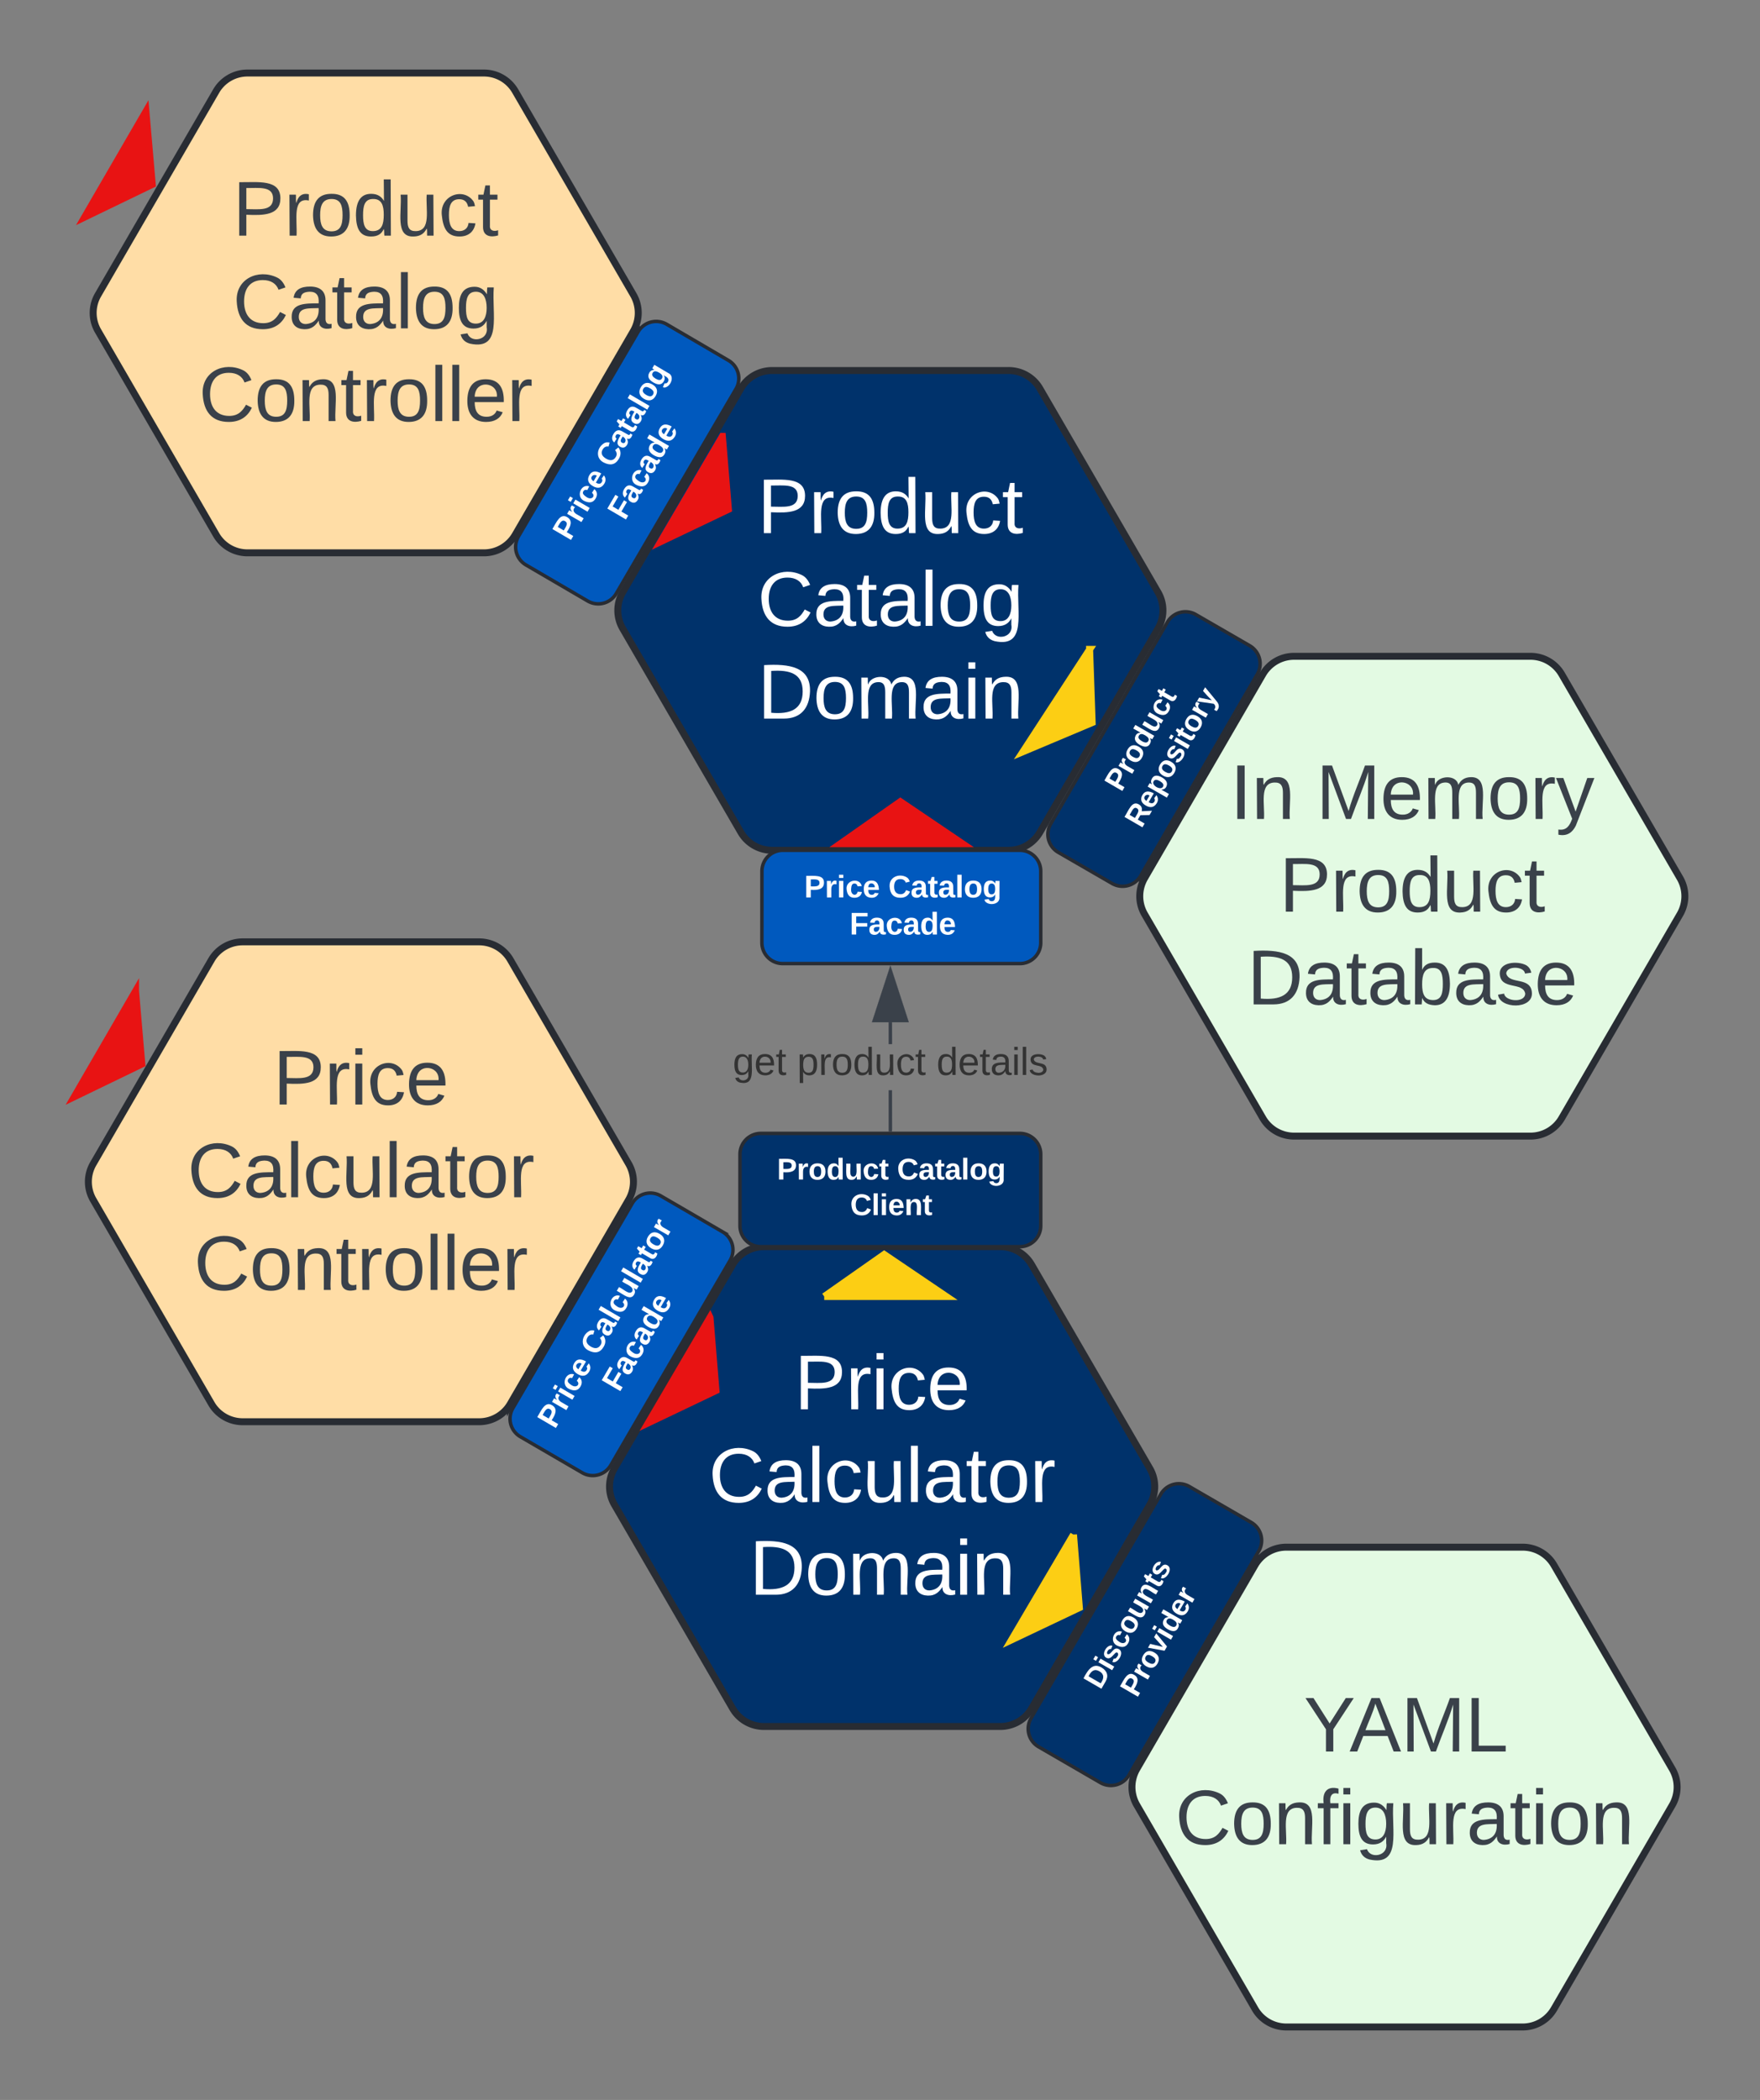 <svg xmlns="http://www.w3.org/2000/svg" xmlns:xlink="http://www.w3.org/1999/xlink" xmlns:lucid="lucid" width="506.2" height="603.99"><rect width="100%" height="100%" fill="#808080" stroke="none"/><g transform="translate(-46.289 178.566)" lucid:page-tab-id="0_0"><path d="M73.1 166.53a10.35 10.35 0 0 1 0-10.38l33.98-58.62a10.4 10.4 0 0 1 9-5.2h68a10.4 10.4 0 0 1 9.02 5.2l33.98 58.62a10.35 10.35 0 0 1 0 10.38l-33.98 58.62a10.4 10.4 0 0 1-9 5.2h-68a10.4 10.4 0 0 1-9.02-5.2z" stroke="#282c33" stroke-width="2" fill="#ffdda6"/><use xlink:href="#a" transform="matrix(1,0,0,1,75.091,97.337) translate(49.758 41.778)"/><use xlink:href="#b" transform="matrix(1,0,0,1,75.091,97.337) translate(25.128 68.444)"/><use xlink:href="#c" transform="matrix(1,0,0,1,75.091,97.337) translate(27.011 95.111)"/><path d="M223 254.2a10.35 10.35 0 0 1 0-10.4l34-58.6a10.4 10.4 0 0 1 9-5.2h68a10.4 10.4 0 0 1 9 5.2l34 58.6a10.35 10.35 0 0 1 0 10.4l-34 58.6a10.4 10.4 0 0 1-9 5.2h-68a10.4 10.4 0 0 1-9-5.2z" stroke="#282c33" stroke-width="2" fill="#00326b"/><use xlink:href="#d" transform="matrix(1,0,0,1,225,185) translate(49.758 41.778)"/><use xlink:href="#e" transform="matrix(1,0,0,1,225,185) translate(25.128 68.444)"/><use xlink:href="#f" transform="matrix(1,0,0,1,225,185) translate(36.826 95.111)"/><path d="M225.38 2.2a10.35 10.35 0 0 1 0-10.4l33.98-58.6a10.4 10.4 0 0 1 9-5.2h68a10.4 10.4 0 0 1 9.02 5.2l33.98 58.6a10.35 10.35 0 0 1 0 10.4l-33.98 58.6a10.4 10.4 0 0 1-9 5.2h-68a10.4 10.4 0 0 1-9.02-5.2z" stroke="#282c33" stroke-width="2" fill="#00326b"/><use xlink:href="#g" transform="matrix(1,0,0,1,227.367,-67) translate(36.764 41.778)"/><use xlink:href="#h" transform="matrix(1,0,0,1,227.367,-67) translate(36.795 68.444)"/><use xlink:href="#i" transform="matrix(1,0,0,1,227.367,-67) translate(36.826 95.111)"/><path d="M250.5 200.4l1.72 20.98-19.48 9.3 17.75-30.3z" stroke="#e81313" stroke-width="2" fill="#e81313"/><path d="M195.96 234.67a6 6 0 0 1-2.16-8.2l34.34-58.92a6 6 0 0 1 8.2-2.16l17.78 10.35a6 6 0 0 1 2.16 8.2l-34.33 58.92a6 6 0 0 1-8.2 2.16z" stroke="#282c33" fill="#0059be"/><use xlink:href="#j" transform="matrix(0.504,-0.864,0.864,0.504,197.617,229.845) translate(1.722 8.549)"/><use xlink:href="#k" transform="matrix(0.504,-0.864,0.864,0.504,197.617,229.845) translate(25.92 8.549)"/><use xlink:href="#l" transform="matrix(0.504,-0.864,0.864,0.504,197.617,229.845) translate(20.216 19.215)"/><path d="M259.12 153.42a6 6 0 0 1 6-6h74.5a6 6 0 0 1 6 6V174a6 6 0 0 1-6 6h-74.5a6 6 0 0 1-6-6z" stroke="#282c33" fill="#00326b"/><use xlink:href="#m" transform="matrix(1,0,0,1,264.118,152.42) translate(5.646 8.264)"/><use xlink:href="#n" transform="matrix(1,0,0,1,264.118,152.42) translate(40.159 8.264)"/><use xlink:href="#o" transform="matrix(1,0,0,1,264.118,152.42) translate(26.684 18.504)"/><path d="M85.28 106.5l1.8 20.98-19.42 9.4 17.62-30.4z" stroke="#e81313" stroke-width="2" fill="#e81313"/><path d="M283.35 194.34l17.24-12.1 17.87 12.1h-35.12z" stroke="#fcce14" stroke-width="2" fill="#fcce14"/><path d="M345 323.85a6 6 0 0 1-2.18-8.2l37.33-64.47a6 6 0 0 1 8.2-2.2l17.8 10.32a6 6 0 0 1 2.2 8.2L371 331.97a6 6 0 0 1-8.2 2.2z" stroke="#282c33" fill="#00326b"/><use xlink:href="#p" transform="matrix(0.501,-0.865,0.865,0.501,346.645,319.018) translate(17.937 8.264)"/><use xlink:href="#q" transform="matrix(0.501,-0.865,0.865,0.501,346.645,319.018) translate(21.22 18.504)"/><path d="M373.25 340.6a10.35 10.35 0 0 1 0-10.37l34-58.62a10.4 10.4 0 0 1 9-5.18h68a10.4 10.4 0 0 1 9 5.2l34 58.6a10.35 10.35 0 0 1 0 10.4l-34 58.6a10.4 10.4 0 0 1-9 5.2h-68a10.4 10.4 0 0 1-9-5.2z" stroke="#282c33" stroke-width="2" fill="#e3fae3"/><use xlink:href="#r" transform="matrix(1,0,0,1,375.244,271.421) translate(46.024 53.778)"/><use xlink:href="#s" transform="matrix(1,0,0,1,375.244,271.421) translate(9.079 80.444)"/><path d="M288 64.1L305.24 52l17.88 12.1H288z" stroke="#e81313" stroke-width="2" fill="#e81313"/><path d="M265.43 72a6 6 0 0 1 6-6h68.19a6 6 0 0 1 6 6v20.58a6 6 0 0 1-6 6h-68.2a6 6 0 0 1-6-6z" stroke="#282c33" fill="#0059be"/><use xlink:href="#j" transform="matrix(1,0,0,1,270.427,71) translate(7.154 8.549)"/><use xlink:href="#t" transform="matrix(1,0,0,1,270.427,71) translate(31.352 8.549)"/><use xlink:href="#l" transform="matrix(1,0,0,1,270.427,71) translate(20.216 19.215)"/><path d="M302.84 146.42h-.95v-11.37h.94zm0-24.7h-.95v-6.26h.94z" stroke="#3a414a" stroke-width=".05" fill="#3a414a"/><path d="M302.84 146.92h-.95v-.5h.94z" fill="#3a414a"/><path stroke="#3a414a" stroke-width=".05" fill="#3a414a"/><path d="M307 114.96h-9.27l4.64-14.26z" fill="#3a414a"/><path d="M307.66 115.44h-10.58l5.3-16.28zm-9.28-.95h7.97l-3.98-12.26z" stroke="#3a414a" stroke-width=".05" fill="#3a414a"/><g><use xlink:href="#u" transform="matrix(1,0,0,1,257.042,121.716) translate(0 8.889)"/><use xlink:href="#v" transform="matrix(1,0,0,1,257.042,121.716) translate(18.519 8.889)"/><use xlink:href="#w" transform="matrix(1,0,0,1,257.042,121.716) translate(58.611 8.889)"/></g><path d="M375.5 84.4a10.35 10.35 0 0 1 0-10.4l33.98-58.6a10.4 10.4 0 0 1 9-5.2h68a10.4 10.4 0 0 1 9 5.2l34 58.6a10.35 10.35 0 0 1 0 10.4l-34 58.6a10.4 10.4 0 0 1-9 5.2h-68a10.4 10.4 0 0 1-9-5.2z" stroke="#282c33" stroke-width="2" fill="#e3fae3"/><g><use xlink:href="#x" transform="matrix(1,0,0,1,377.486,15.204) translate(22.628 41.778)"/><use xlink:href="#y" transform="matrix(1,0,0,1,377.486,15.204) translate(47.32 41.778)"/><use xlink:href="#z" transform="matrix(1,0,0,1,377.486,15.204) translate(36.764 68.444)"/><use xlink:href="#A" transform="matrix(1,0,0,1,377.486,15.204) translate(27.505 95.111)"/></g><g><path d="M350.68 66.6a6 6 0 0 1-2.2-8.2L382.05.38a6 6 0 0 1 8.2-2.18l15.46 8.94a6 6 0 0 1 2.2 8.2l-33.56 58a6 6 0 0 1-8.2 2.2z" stroke="#282c33" fill="#00326b"/></g><g><use xlink:href="#B" transform="matrix(0.501,-0.866,0.866,0.501,352.316,61.77) translate(18.929 8.077)"/><use xlink:href="#C" transform="matrix(0.501,-0.866,0.866,0.501,352.316,61.77) translate(12.778 18.317)"/></g><g><path d="M359.68 8.2l.73 21.06-19.9 8.38L359.7 8.2z" stroke="#fcce14" stroke-width="2" fill="#fcce14"/></g><g><path d="M355.05 262.82l1.68 21-19.5 9.26 17.82-30.26z" stroke="#fcce14" stroke-width="2" fill="#fcce14"/></g><path d="M74.48-83.38a10.35 10.35 0 0 1 0-10.38l33.98-58.6a10.4 10.4 0 0 1 9-5.2h68a10.4 10.4 0 0 1 9.02 5.2l33.98 58.6a10.35 10.35 0 0 1 0 10.4l-33.98 58.6a10.4 10.4 0 0 1-9 5.2h-68a10.4 10.4 0 0 1-9.02-5.2z" stroke="#282c33" stroke-width="2" fill="#ffdda6"/><g><use xlink:href="#D" transform="matrix(1,0,0,1,76.467,-152.566) translate(36.764 41.778)"/><use xlink:href="#E" transform="matrix(1,0,0,1,76.467,-152.566) translate(36.795 68.444)"/><use xlink:href="#c" transform="matrix(1,0,0,1,76.467,-152.566) translate(27.011 95.111)"/></g><g><path d="M197.56-16.08a6 6 0 0 1-2.15-8.2l34.43-58.87a6 6 0 0 1 8.2-2.15l17.77 10.4a6 6 0 0 1 2.15 8.2L223.53-7.85a6 6 0 0 1-8.2 2.15z" stroke="#282c33" fill="#0059be"/></g><g><use xlink:href="#j" transform="matrix(0.505,-0.863,0.863,0.505,199.221,-20.9) translate(7.154 8.549)"/><use xlink:href="#t" transform="matrix(0.505,-0.863,0.863,0.505,199.221,-20.9) translate(31.352 8.549)"/><use xlink:href="#l" transform="matrix(0.505,-0.863,0.863,0.505,199.221,-20.9) translate(20.216 19.215)"/></g><g><path d="M254.06-53.07l1.73 21-19.48 9.3 17.74-30.3z" stroke="#e81313" stroke-width="2" fill="#e81313"/></g><g><path d="M88.26-146.5l1.82 20.98-19.44 9.4 17.62-30.38z" stroke="#e81313" stroke-width="2" fill="#e81313"/></g><defs><path fill="#3a414a" d="M30-248c87 1 191-15 191 75 0 78-77 80-158 76V0H30v-248zm33 125c57 0 124 11 124-50 0-59-68-47-124-48v98" id="F"/><path fill="#3a414a" d="M114-163C36-179 61-72 57 0H25l-1-190h30c1 12-1 29 2 39 6-27 23-49 58-41v29" id="G"/><path fill="#3a414a" d="M24-231v-30h32v30H24zM24 0v-190h32V0H24" id="H"/><path fill="#3a414a" d="M96-169c-40 0-48 33-48 73s9 75 48 75c24 0 41-14 43-38l32 2c-6 37-31 61-74 61-59 0-76-41-82-99-10-93 101-131 147-64 4 7 5 14 7 22l-32 3c-4-21-16-35-41-35" id="I"/><path fill="#3a414a" d="M100-194c63 0 86 42 84 106H49c0 40 14 67 53 68 26 1 43-12 49-29l28 8c-11 28-37 45-77 45C44 4 14-33 15-96c1-61 26-98 85-98zm52 81c6-60-76-77-97-28-3 7-6 17-6 28h103" id="J"/><g id="a"><use transform="matrix(0.062,0,0,0.062,0,0)" xlink:href="#F"/><use transform="matrix(0.062,0,0,0.062,14.815,0)" xlink:href="#G"/><use transform="matrix(0.062,0,0,0.062,22.16,0)" xlink:href="#H"/><use transform="matrix(0.062,0,0,0.062,27.037,0)" xlink:href="#I"/><use transform="matrix(0.062,0,0,0.062,38.148,0)" xlink:href="#J"/></g><path fill="#3a414a" d="M212-179c-10-28-35-45-73-45-59 0-87 40-87 99 0 60 29 101 89 101 43 0 62-24 78-52l27 14C228-24 195 4 139 4 59 4 22-46 18-125c-6-104 99-153 187-111 19 9 31 26 39 46" id="K"/><path fill="#3a414a" d="M141-36C126-15 110 5 73 4 37 3 15-17 15-53c-1-64 63-63 125-63 3-35-9-54-41-54-24 1-41 7-42 31l-33-3c5-37 33-52 76-52 45 0 72 20 72 64v82c-1 20 7 32 28 27v20c-31 9-61-2-59-35zM48-53c0 20 12 33 32 33 41-3 63-29 60-74-43 2-92-5-92 41" id="L"/><path fill="#3a414a" d="M24 0v-261h32V0H24" id="M"/><path fill="#3a414a" d="M84 4C-5 8 30-112 23-190h32v120c0 31 7 50 39 49 72-2 45-101 50-169h31l1 190h-30c-1-10 1-25-2-33-11 22-28 36-60 37" id="N"/><path fill="#3a414a" d="M59-47c-2 24 18 29 38 22v24C64 9 27 4 27-40v-127H5v-23h24l9-43h21v43h35v23H59v120" id="O"/><path fill="#3a414a" d="M100-194c62-1 85 37 85 99 1 63-27 99-86 99S16-35 15-95c0-66 28-99 85-99zM99-20c44 1 53-31 53-75 0-43-8-75-51-75s-53 32-53 75 10 74 51 75" id="P"/><g id="b"><use transform="matrix(0.062,0,0,0.062,0,0)" xlink:href="#K"/><use transform="matrix(0.062,0,0,0.062,15.988,0)" xlink:href="#L"/><use transform="matrix(0.062,0,0,0.062,28.333,0)" xlink:href="#M"/><use transform="matrix(0.062,0,0,0.062,33.21,0)" xlink:href="#I"/><use transform="matrix(0.062,0,0,0.062,44.321,0)" xlink:href="#N"/><use transform="matrix(0.062,0,0,0.062,56.667,0)" xlink:href="#M"/><use transform="matrix(0.062,0,0,0.062,61.543,0)" xlink:href="#L"/><use transform="matrix(0.062,0,0,0.062,73.889,0)" xlink:href="#O"/><use transform="matrix(0.062,0,0,0.062,80.062,0)" xlink:href="#P"/><use transform="matrix(0.062,0,0,0.062,92.407,0)" xlink:href="#G"/></g><path fill="#3a414a" d="M117-194c89-4 53 116 60 194h-32v-121c0-31-8-49-39-48C34-167 62-67 57 0H25l-1-190h30c1 10-1 24 2 32 11-22 29-35 61-36" id="Q"/><g id="c"><use transform="matrix(0.062,0,0,0.062,0,0)" xlink:href="#K"/><use transform="matrix(0.062,0,0,0.062,15.988,0)" xlink:href="#P"/><use transform="matrix(0.062,0,0,0.062,28.333,0)" xlink:href="#Q"/><use transform="matrix(0.062,0,0,0.062,40.679,0)" xlink:href="#O"/><use transform="matrix(0.062,0,0,0.062,46.852,0)" xlink:href="#G"/><use transform="matrix(0.062,0,0,0.062,54.198,0)" xlink:href="#P"/><use transform="matrix(0.062,0,0,0.062,66.543,0)" xlink:href="#M"/><use transform="matrix(0.062,0,0,0.062,71.42,0)" xlink:href="#M"/><use transform="matrix(0.062,0,0,0.062,76.296,0)" xlink:href="#J"/><use transform="matrix(0.062,0,0,0.062,88.642,0)" xlink:href="#G"/></g><path fill="#fff" d="M30-248c87 1 191-15 191 75 0 78-77 80-158 76V0H30v-248zm33 125c57 0 124 11 124-50 0-59-68-47-124-48v98" id="R"/><path fill="#fff" d="M114-163C36-179 61-72 57 0H25l-1-190h30c1 12-1 29 2 39 6-27 23-49 58-41v29" id="S"/><path fill="#fff" d="M24-231v-30h32v30H24zM24 0v-190h32V0H24" id="T"/><path fill="#fff" d="M96-169c-40 0-48 33-48 73s9 75 48 75c24 0 41-14 43-38l32 2c-6 37-31 61-74 61-59 0-76-41-82-99-10-93 101-131 147-64 4 7 5 14 7 22l-32 3c-4-21-16-35-41-35" id="U"/><path fill="#fff" d="M100-194c63 0 86 42 84 106H49c0 40 14 67 53 68 26 1 43-12 49-29l28 8c-11 28-37 45-77 45C44 4 14-33 15-96c1-61 26-98 85-98zm52 81c6-60-76-77-97-28-3 7-6 17-6 28h103" id="V"/><g id="d"><use transform="matrix(0.062,0,0,0.062,0,0)" xlink:href="#R"/><use transform="matrix(0.062,0,0,0.062,14.815,0)" xlink:href="#S"/><use transform="matrix(0.062,0,0,0.062,22.16,0)" xlink:href="#T"/><use transform="matrix(0.062,0,0,0.062,27.037,0)" xlink:href="#U"/><use transform="matrix(0.062,0,0,0.062,38.148,0)" xlink:href="#V"/></g><path fill="#fff" d="M212-179c-10-28-35-45-73-45-59 0-87 40-87 99 0 60 29 101 89 101 43 0 62-24 78-52l27 14C228-24 195 4 139 4 59 4 22-46 18-125c-6-104 99-153 187-111 19 9 31 26 39 46" id="W"/><path fill="#fff" d="M141-36C126-15 110 5 73 4 37 3 15-17 15-53c-1-64 63-63 125-63 3-35-9-54-41-54-24 1-41 7-42 31l-33-3c5-37 33-52 76-52 45 0 72 20 72 64v82c-1 20 7 32 28 27v20c-31 9-61-2-59-35zM48-53c0 20 12 33 32 33 41-3 63-29 60-74-43 2-92-5-92 41" id="X"/><path fill="#fff" d="M24 0v-261h32V0H24" id="Y"/><path fill="#fff" d="M84 4C-5 8 30-112 23-190h32v120c0 31 7 50 39 49 72-2 45-101 50-169h31l1 190h-30c-1-10 1-25-2-33-11 22-28 36-60 37" id="Z"/><path fill="#fff" d="M59-47c-2 24 18 29 38 22v24C64 9 27 4 27-40v-127H5v-23h24l9-43h21v43h35v23H59v120" id="aa"/><path fill="#fff" d="M100-194c62-1 85 37 85 99 1 63-27 99-86 99S16-35 15-95c0-66 28-99 85-99zM99-20c44 1 53-31 53-75 0-43-8-75-51-75s-53 32-53 75 10 74 51 75" id="ab"/><g id="e"><use transform="matrix(0.062,0,0,0.062,0,0)" xlink:href="#W"/><use transform="matrix(0.062,0,0,0.062,15.988,0)" xlink:href="#X"/><use transform="matrix(0.062,0,0,0.062,28.333,0)" xlink:href="#Y"/><use transform="matrix(0.062,0,0,0.062,33.21,0)" xlink:href="#U"/><use transform="matrix(0.062,0,0,0.062,44.321,0)" xlink:href="#Z"/><use transform="matrix(0.062,0,0,0.062,56.667,0)" xlink:href="#Y"/><use transform="matrix(0.062,0,0,0.062,61.543,0)" xlink:href="#X"/><use transform="matrix(0.062,0,0,0.062,73.889,0)" xlink:href="#aa"/><use transform="matrix(0.062,0,0,0.062,80.062,0)" xlink:href="#ab"/><use transform="matrix(0.062,0,0,0.062,92.407,0)" xlink:href="#S"/></g><path fill="#fff" d="M30-248c118-7 216 8 213 122C240-48 200 0 122 0H30v-248zM63-27c89 8 146-16 146-99s-60-101-146-95v194" id="ac"/><path fill="#fff" d="M210-169c-67 3-38 105-44 169h-31v-121c0-29-5-50-35-48C34-165 62-65 56 0H25l-1-190h30c1 10-1 24 2 32 10-44 99-50 107 0 11-21 27-35 58-36 85-2 47 119 55 194h-31v-121c0-29-5-49-35-48" id="ad"/><path fill="#fff" d="M117-194c89-4 53 116 60 194h-32v-121c0-31-8-49-39-48C34-167 62-67 57 0H25l-1-190h30c1 10-1 24 2 32 11-22 29-35 61-36" id="ae"/><g id="f"><use transform="matrix(0.062,0,0,0.062,0,0)" xlink:href="#ac"/><use transform="matrix(0.062,0,0,0.062,15.988,0)" xlink:href="#ab"/><use transform="matrix(0.062,0,0,0.062,28.333,0)" xlink:href="#ad"/><use transform="matrix(0.062,0,0,0.062,46.79,0)" xlink:href="#X"/><use transform="matrix(0.062,0,0,0.062,59.136,0)" xlink:href="#T"/><use transform="matrix(0.062,0,0,0.062,64.012,0)" xlink:href="#ae"/></g><path fill="#fff" d="M85-194c31 0 48 13 60 33l-1-100h32l1 261h-30c-2-10 0-23-3-31C134-8 116 4 85 4 32 4 16-35 15-94c0-66 23-100 70-100zm9 24c-40 0-46 34-46 75 0 40 6 74 45 74 42 0 51-32 51-76 0-42-9-74-50-73" id="af"/><g id="g"><use transform="matrix(0.062,0,0,0.062,0,0)" xlink:href="#R"/><use transform="matrix(0.062,0,0,0.062,14.815,0)" xlink:href="#S"/><use transform="matrix(0.062,0,0,0.062,22.16,0)" xlink:href="#ab"/><use transform="matrix(0.062,0,0,0.062,34.506,0)" xlink:href="#af"/><use transform="matrix(0.062,0,0,0.062,46.852,0)" xlink:href="#Z"/><use transform="matrix(0.062,0,0,0.062,59.198,0)" xlink:href="#U"/><use transform="matrix(0.062,0,0,0.062,70.309,0)" xlink:href="#aa"/></g><path fill="#fff" d="M177-190C167-65 218 103 67 71c-23-6-38-20-44-43l32-5c15 47 100 32 89-28v-30C133-14 115 1 83 1 29 1 15-40 15-95c0-56 16-97 71-98 29-1 48 16 59 35 1-10 0-23 2-32h30zM94-22c36 0 50-32 50-73 0-42-14-75-50-75-39 0-46 34-46 75s6 73 46 73" id="ag"/><g id="h"><use transform="matrix(0.062,0,0,0.062,0,0)" xlink:href="#W"/><use transform="matrix(0.062,0,0,0.062,15.988,0)" xlink:href="#X"/><use transform="matrix(0.062,0,0,0.062,28.333,0)" xlink:href="#aa"/><use transform="matrix(0.062,0,0,0.062,34.506,0)" xlink:href="#X"/><use transform="matrix(0.062,0,0,0.062,46.852,0)" xlink:href="#Y"/><use transform="matrix(0.062,0,0,0.062,51.728,0)" xlink:href="#ab"/><use transform="matrix(0.062,0,0,0.062,64.074,0)" xlink:href="#ag"/></g><g id="i"><use transform="matrix(0.062,0,0,0.062,0,0)" xlink:href="#ac"/><use transform="matrix(0.062,0,0,0.062,15.988,0)" xlink:href="#ab"/><use transform="matrix(0.062,0,0,0.062,28.333,0)" xlink:href="#ad"/><use transform="matrix(0.062,0,0,0.062,46.79,0)" xlink:href="#X"/><use transform="matrix(0.062,0,0,0.062,59.136,0)" xlink:href="#T"/><use transform="matrix(0.062,0,0,0.062,64.012,0)" xlink:href="#ae"/></g><path fill="#fff" d="M24-248c93 1 206-16 204 79-1 75-69 88-152 82V0H24v-248zm52 121c47 0 100 7 100-41 0-47-54-39-100-39v80" id="ah"/><path fill="#fff" d="M135-150c-39-12-60 13-60 57V0H25l-1-190h47c2 13-1 29 3 40 6-28 27-53 61-41v41" id="ai"/><path fill="#fff" d="M25-224v-37h50v37H25zM25 0v-190h50V0H25" id="aj"/><path fill="#fff" d="M190-63c-7 42-38 67-86 67-59 0-84-38-90-98-12-110 154-137 174-36l-49 2c-2-19-15-32-35-32-30 0-35 28-38 64-6 74 65 87 74 30" id="ak"/><path fill="#fff" d="M185-48c-13 30-37 53-82 52C43 2 14-33 14-96s30-98 90-98c62 0 83 45 84 108H66c0 31 8 55 39 56 18 0 30-7 34-22zm-45-69c5-46-57-63-70-21-2 6-4 13-4 21h74" id="al"/><g id="j"><use transform="matrix(0.025,0,0,0.025,0,0)" xlink:href="#ah"/><use transform="matrix(0.025,0,0,0.025,5.926,0)" xlink:href="#ai"/><use transform="matrix(0.025,0,0,0.025,9.383,0)" xlink:href="#aj"/><use transform="matrix(0.025,0,0,0.025,11.852,0)" xlink:href="#ak"/><use transform="matrix(0.025,0,0,0.025,16.79,0)" xlink:href="#al"/></g><path fill="#fff" d="M67-125c0 53 21 87 73 88 37 1 54-22 65-47l45 17C233-25 199 4 140 4 58 4 20-42 15-125 8-235 124-281 211-232c18 10 29 29 36 50l-46 12c-8-25-30-41-62-41-52 0-71 34-72 86" id="am"/><path fill="#fff" d="M133-34C117-15 103 5 69 4 32 3 11-16 11-54c-1-60 55-63 116-61 1-26-3-47-28-47-18 1-26 9-28 27l-52-2c7-38 36-58 82-57s74 22 75 68l1 82c-1 14 12 18 25 15v27c-30 8-71 5-69-32zm-48 3c29 0 43-24 42-57-32 0-66-3-65 30 0 17 8 27 23 27" id="an"/><path fill="#fff" d="M25 0v-261h50V0H25" id="ao"/><path fill="#fff" d="M85 4C-2 5 27-109 22-190h50c7 57-23 150 33 157 60-5 35-97 40-157h50l1 190h-47c-2-12 1-28-3-38-12 25-28 42-61 42" id="ap"/><path fill="#fff" d="M115-3C79 11 28 4 28-45v-112H4v-33h27l15-45h31v45h36v33H77v99c-1 23 16 31 38 25v30" id="aq"/><path fill="#fff" d="M110-194c64 0 96 36 96 99 0 64-35 99-97 99-61 0-95-36-95-99 0-62 34-99 96-99zm-1 164c35 0 45-28 45-65 0-40-10-65-43-65-34 0-45 26-45 65 0 36 10 65 43 65" id="ar"/><g id="k"><use transform="matrix(0.025,0,0,0.025,0,0)" xlink:href="#am"/><use transform="matrix(0.025,0,0,0.025,6.395,0)" xlink:href="#an"/><use transform="matrix(0.025,0,0,0.025,11.333,0)" xlink:href="#ao"/><use transform="matrix(0.025,0,0,0.025,13.802,0)" xlink:href="#ak"/><use transform="matrix(0.025,0,0,0.025,18.741,0)" xlink:href="#ap"/><use transform="matrix(0.025,0,0,0.025,24.148,0)" xlink:href="#ao"/><use transform="matrix(0.025,0,0,0.025,26.617,0)" xlink:href="#an"/><use transform="matrix(0.025,0,0,0.025,31.556,0)" xlink:href="#aq"/><use transform="matrix(0.025,0,0,0.025,34.494,0)" xlink:href="#ar"/><use transform="matrix(0.025,0,0,0.025,39.901,0)" xlink:href="#ai"/></g><path fill="#fff" d="M76-208v77h127v40H76V0H24v-248h183v40H76" id="as"/><path fill="#fff" d="M88-194c31-1 46 15 58 34l-1-101h50l1 261h-48c-2-10 0-23-3-31C134-8 116 4 84 4 32 4 16-41 15-95c0-56 19-97 73-99zm17 164c33 0 40-30 41-66 1-37-9-64-41-64s-38 30-39 65c0 43 13 65 39 65" id="at"/><g id="l"><use transform="matrix(0.025,0,0,0.025,0,0)" xlink:href="#as"/><use transform="matrix(0.025,0,0,0.025,5.407,0)" xlink:href="#an"/><use transform="matrix(0.025,0,0,0.025,10.346,0)" xlink:href="#ak"/><use transform="matrix(0.025,0,0,0.025,15.284,0)" xlink:href="#an"/><use transform="matrix(0.025,0,0,0.025,20.222,0)" xlink:href="#at"/><use transform="matrix(0.025,0,0,0.025,25.63,0)" xlink:href="#al"/></g><g id="m"><use transform="matrix(0.024,0,0,0.024,0,0)" xlink:href="#ah"/><use transform="matrix(0.024,0,0,0.024,5.689,0)" xlink:href="#ai"/><use transform="matrix(0.024,0,0,0.024,9.007,0)" xlink:href="#ar"/><use transform="matrix(0.024,0,0,0.024,14.199,0)" xlink:href="#at"/><use transform="matrix(0.024,0,0,0.024,19.39,0)" xlink:href="#ap"/><use transform="matrix(0.024,0,0,0.024,24.581,0)" xlink:href="#ak"/><use transform="matrix(0.024,0,0,0.024,29.322,0)" xlink:href="#aq"/></g><path fill="#fff" d="M195-6C206 82 75 100 31 46c-4-6-6-13-8-21l49-6c3 16 16 24 34 25 40 0 42-37 40-79-11 22-30 35-61 35-53 0-70-43-70-97 0-56 18-96 73-97 30 0 46 14 59 34l2-30h47zm-90-29c32 0 41-27 41-63 0-35-9-62-40-62-32 0-39 29-40 63 0 36 9 62 39 62" id="au"/><g id="n"><use transform="matrix(0.024,0,0,0.024,0,0)" xlink:href="#am"/><use transform="matrix(0.024,0,0,0.024,6.139,0)" xlink:href="#an"/><use transform="matrix(0.024,0,0,0.024,10.88,0)" xlink:href="#aq"/><use transform="matrix(0.024,0,0,0.024,13.701,0)" xlink:href="#an"/><use transform="matrix(0.024,0,0,0.024,18.442,0)" xlink:href="#ao"/><use transform="matrix(0.024,0,0,0.024,20.812,0)" xlink:href="#ar"/><use transform="matrix(0.024,0,0,0.024,26.003,0)" xlink:href="#au"/></g><path fill="#fff" d="M135-194c87-1 58 113 63 194h-50c-7-57 23-157-34-157-59 0-34 97-39 157H25l-1-190h47c2 12-1 28 3 38 12-26 28-41 61-42" id="av"/><g id="o"><use transform="matrix(0.024,0,0,0.024,0,0)" xlink:href="#am"/><use transform="matrix(0.024,0,0,0.024,6.139,0)" xlink:href="#ao"/><use transform="matrix(0.024,0,0,0.024,8.51,0)" xlink:href="#aj"/><use transform="matrix(0.024,0,0,0.024,10.88,0)" xlink:href="#al"/><use transform="matrix(0.024,0,0,0.024,15.621,0)" xlink:href="#av"/><use transform="matrix(0.024,0,0,0.024,20.812,0)" xlink:href="#aq"/></g><path fill="#fff" d="M24-248c120-7 223 5 221 122C244-46 201 0 124 0H24v-248zM76-40c74 7 117-18 117-86 0-67-45-88-117-82v168" id="aw"/><path fill="#fff" d="M137-138c1-29-70-34-71-4 15 46 118 7 119 86 1 83-164 76-172 9l43-7c4 19 20 25 44 25 33 8 57-30 24-41C81-84 22-81 20-136c-2-80 154-74 161-7" id="ax"/><g id="p"><use transform="matrix(0.024,0,0,0.024,0,0)" xlink:href="#aw"/><use transform="matrix(0.024,0,0,0.024,6.139,0)" xlink:href="#aj"/><use transform="matrix(0.024,0,0,0.024,8.51,0)" xlink:href="#ax"/><use transform="matrix(0.024,0,0,0.024,13.25,0)" xlink:href="#ak"/><use transform="matrix(0.024,0,0,0.024,17.991,0)" xlink:href="#ar"/><use transform="matrix(0.024,0,0,0.024,23.182,0)" xlink:href="#ap"/><use transform="matrix(0.024,0,0,0.024,28.373,0)" xlink:href="#av"/><use transform="matrix(0.024,0,0,0.024,33.565,0)" xlink:href="#aq"/><use transform="matrix(0.024,0,0,0.024,36.385,0)" xlink:href="#ax"/></g><path fill="#fff" d="M128 0H69L1-190h53L99-40l48-150h52" id="ay"/><g id="q"><use transform="matrix(0.024,0,0,0.024,0,0)" xlink:href="#ah"/><use transform="matrix(0.024,0,0,0.024,5.689,0)" xlink:href="#ai"/><use transform="matrix(0.024,0,0,0.024,9.007,0)" xlink:href="#ar"/><use transform="matrix(0.024,0,0,0.024,14.199,0)" xlink:href="#ay"/><use transform="matrix(0.024,0,0,0.024,18.939,0)" xlink:href="#aj"/><use transform="matrix(0.024,0,0,0.024,21.31,0)" xlink:href="#at"/><use transform="matrix(0.024,0,0,0.024,26.501,0)" xlink:href="#al"/><use transform="matrix(0.024,0,0,0.024,31.242,0)" xlink:href="#ai"/></g><path fill="#3a414a" d="M137-103V0h-34v-103L8-248h37l75 118 75-118h37" id="az"/><path fill="#3a414a" d="M205 0l-28-72H64L36 0H1l101-248h38L239 0h-34zm-38-99l-47-123c-12 45-31 82-46 123h93" id="aA"/><path fill="#3a414a" d="M240 0l2-218c-23 76-54 145-80 218h-23L58-218 59 0H30v-248h44l77 211c21-75 51-140 76-211h43V0h-30" id="aB"/><path fill="#3a414a" d="M30 0v-248h33v221h125V0H30" id="aC"/><g id="r"><use transform="matrix(0.062,0,0,0.062,0,0)" xlink:href="#az"/><use transform="matrix(0.062,0,0,0.062,13.148,0)" xlink:href="#aA"/><use transform="matrix(0.062,0,0,0.062,27.963,0)" xlink:href="#aB"/><use transform="matrix(0.062,0,0,0.062,46.42,0)" xlink:href="#aC"/></g><path fill="#3a414a" d="M101-234c-31-9-42 10-38 44h38v23H63V0H32v-167H5v-23h27c-7-52 17-82 69-68v24" id="aD"/><path fill="#3a414a" d="M177-190C167-65 218 103 67 71c-23-6-38-20-44-43l32-5c15 47 100 32 89-28v-30C133-14 115 1 83 1 29 1 15-40 15-95c0-56 16-97 71-98 29-1 48 16 59 35 1-10 0-23 2-32h30zM94-22c36 0 50-32 50-73 0-42-14-75-50-75-39 0-46 34-46 75s6 73 46 73" id="aE"/><g id="s"><use transform="matrix(0.062,0,0,0.062,0,0)" xlink:href="#K"/><use transform="matrix(0.062,0,0,0.062,15.988,0)" xlink:href="#P"/><use transform="matrix(0.062,0,0,0.062,28.333,0)" xlink:href="#Q"/><use transform="matrix(0.062,0,0,0.062,40.679,0)" xlink:href="#aD"/><use transform="matrix(0.062,0,0,0.062,46.852,0)" xlink:href="#H"/><use transform="matrix(0.062,0,0,0.062,51.728,0)" xlink:href="#aE"/><use transform="matrix(0.062,0,0,0.062,64.074,0)" xlink:href="#N"/><use transform="matrix(0.062,0,0,0.062,76.42,0)" xlink:href="#G"/><use transform="matrix(0.062,0,0,0.062,83.765,0)" xlink:href="#L"/><use transform="matrix(0.062,0,0,0.062,96.111,0)" xlink:href="#O"/><use transform="matrix(0.062,0,0,0.062,102.284,0)" xlink:href="#H"/><use transform="matrix(0.062,0,0,0.062,107.16,0)" xlink:href="#P"/><use transform="matrix(0.062,0,0,0.062,119.506,0)" xlink:href="#Q"/></g><g id="t"><use transform="matrix(0.025,0,0,0.025,0,0)" xlink:href="#am"/><use transform="matrix(0.025,0,0,0.025,6.395,0)" xlink:href="#an"/><use transform="matrix(0.025,0,0,0.025,11.333,0)" xlink:href="#aq"/><use transform="matrix(0.025,0,0,0.025,14.272,0)" xlink:href="#an"/><use transform="matrix(0.025,0,0,0.025,19.21,0)" xlink:href="#ao"/><use transform="matrix(0.025,0,0,0.025,21.679,0)" xlink:href="#ar"/><use transform="matrix(0.025,0,0,0.025,27.086,0)" xlink:href="#au"/></g><path fill="#333" d="M177-190C167-65 218 103 67 71c-23-6-38-20-44-43l32-5c15 47 100 32 89-28v-30C133-14 115 1 83 1 29 1 15-40 15-95c0-56 16-97 71-98 29-1 48 16 59 35 1-10 0-23 2-32h30zM94-22c36 0 50-32 50-73 0-42-14-75-50-75-39 0-46 34-46 75s6 73 46 73" id="aF"/><path fill="#333" d="M100-194c63 0 86 42 84 106H49c0 40 14 67 53 68 26 1 43-12 49-29l28 8c-11 28-37 45-77 45C44 4 14-33 15-96c1-61 26-98 85-98zm52 81c6-60-76-77-97-28-3 7-6 17-6 28h103" id="aG"/><path fill="#333" d="M59-47c-2 24 18 29 38 22v24C64 9 27 4 27-40v-127H5v-23h24l9-43h21v43h35v23H59v120" id="aH"/><g id="u"><use transform="matrix(0.031,0,0,0.031,0,0)" xlink:href="#aF"/><use transform="matrix(0.031,0,0,0.031,6.173,0)" xlink:href="#aG"/><use transform="matrix(0.031,0,0,0.031,12.346,0)" xlink:href="#aH"/></g><path fill="#333" d="M115-194c55 1 70 41 70 98S169 2 115 4C84 4 66-9 55-30l1 105H24l-1-265h31l2 30c10-21 28-34 59-34zm-8 174c40 0 45-34 45-75s-6-73-45-74c-42 0-51 32-51 76 0 43 10 73 51 73" id="aI"/><path fill="#333" d="M114-163C36-179 61-72 57 0H25l-1-190h30c1 12-1 29 2 39 6-27 23-49 58-41v29" id="aJ"/><path fill="#333" d="M100-194c62-1 85 37 85 99 1 63-27 99-86 99S16-35 15-95c0-66 28-99 85-99zM99-20c44 1 53-31 53-75 0-43-8-75-51-75s-53 32-53 75 10 74 51 75" id="aK"/><path fill="#333" d="M85-194c31 0 48 13 60 33l-1-100h32l1 261h-30c-2-10 0-23-3-31C134-8 116 4 85 4 32 4 16-35 15-94c0-66 23-100 70-100zm9 24c-40 0-46 34-46 75 0 40 6 74 45 74 42 0 51-32 51-76 0-42-9-74-50-73" id="aL"/><path fill="#333" d="M84 4C-5 8 30-112 23-190h32v120c0 31 7 50 39 49 72-2 45-101 50-169h31l1 190h-30c-1-10 1-25-2-33-11 22-28 36-60 37" id="aM"/><path fill="#333" d="M96-169c-40 0-48 33-48 73s9 75 48 75c24 0 41-14 43-38l32 2c-6 37-31 61-74 61-59 0-76-41-82-99-10-93 101-131 147-64 4 7 5 14 7 22l-32 3c-4-21-16-35-41-35" id="aN"/><g id="v"><use transform="matrix(0.031,0,0,0.031,0,0)" xlink:href="#aI"/><use transform="matrix(0.031,0,0,0.031,6.173,0)" xlink:href="#aJ"/><use transform="matrix(0.031,0,0,0.031,9.846,0)" xlink:href="#aK"/><use transform="matrix(0.031,0,0,0.031,16.019,0)" xlink:href="#aL"/><use transform="matrix(0.031,0,0,0.031,22.191,0)" xlink:href="#aM"/><use transform="matrix(0.031,0,0,0.031,28.364,0)" xlink:href="#aN"/><use transform="matrix(0.031,0,0,0.031,33.92,0)" xlink:href="#aH"/></g><path fill="#333" d="M141-36C126-15 110 5 73 4 37 3 15-17 15-53c-1-64 63-63 125-63 3-35-9-54-41-54-24 1-41 7-42 31l-33-3c5-37 33-52 76-52 45 0 72 20 72 64v82c-1 20 7 32 28 27v20c-31 9-61-2-59-35zM48-53c0 20 12 33 32 33 41-3 63-29 60-74-43 2-92-5-92 41" id="aO"/><path fill="#333" d="M24-231v-30h32v30H24zM24 0v-190h32V0H24" id="aP"/><path fill="#333" d="M24 0v-261h32V0H24" id="aQ"/><path fill="#333" d="M135-143c-3-34-86-38-87 0 15 53 115 12 119 90S17 21 10-45l28-5c4 36 97 45 98 0-10-56-113-15-118-90-4-57 82-63 122-42 12 7 21 19 24 35" id="aR"/><g id="w"><use transform="matrix(0.031,0,0,0.031,0,0)" xlink:href="#aL"/><use transform="matrix(0.031,0,0,0.031,6.173,0)" xlink:href="#aG"/><use transform="matrix(0.031,0,0,0.031,12.346,0)" xlink:href="#aH"/><use transform="matrix(0.031,0,0,0.031,15.432,0)" xlink:href="#aO"/><use transform="matrix(0.031,0,0,0.031,21.605,0)" xlink:href="#aP"/><use transform="matrix(0.031,0,0,0.031,24.043,0)" xlink:href="#aQ"/><use transform="matrix(0.031,0,0,0.031,26.481,0)" xlink:href="#aR"/></g><path fill="#3a414a" d="M33 0v-248h34V0H33" id="aS"/><g id="x"><use transform="matrix(0.062,0,0,0.062,0,0)" xlink:href="#aS"/><use transform="matrix(0.062,0,0,0.062,6.173,0)" xlink:href="#Q"/></g><path fill="#3a414a" d="M210-169c-67 3-38 105-44 169h-31v-121c0-29-5-50-35-48C34-165 62-65 56 0H25l-1-190h30c1 10-1 24 2 32 10-44 99-50 107 0 11-21 27-35 58-36 85-2 47 119 55 194h-31v-121c0-29-5-49-35-48" id="aT"/><path fill="#3a414a" d="M179-190L93 31C79 59 56 82 12 73V49c39 6 53-20 64-50L1-190h34L92-34l54-156h33" id="aU"/><g id="y"><use transform="matrix(0.062,0,0,0.062,0,0)" xlink:href="#aB"/><use transform="matrix(0.062,0,0,0.062,18.457,0)" xlink:href="#J"/><use transform="matrix(0.062,0,0,0.062,30.802,0)" xlink:href="#aT"/><use transform="matrix(0.062,0,0,0.062,49.259,0)" xlink:href="#P"/><use transform="matrix(0.062,0,0,0.062,61.605,0)" xlink:href="#G"/><use transform="matrix(0.062,0,0,0.062,68.951,0)" xlink:href="#aU"/></g><path fill="#3a414a" d="M85-194c31 0 48 13 60 33l-1-100h32l1 261h-30c-2-10 0-23-3-31C134-8 116 4 85 4 32 4 16-35 15-94c0-66 23-100 70-100zm9 24c-40 0-46 34-46 75 0 40 6 74 45 74 42 0 51-32 51-76 0-42-9-74-50-73" id="aV"/><g id="z"><use transform="matrix(0.062,0,0,0.062,0,0)" xlink:href="#F"/><use transform="matrix(0.062,0,0,0.062,14.815,0)" xlink:href="#G"/><use transform="matrix(0.062,0,0,0.062,22.16,0)" xlink:href="#P"/><use transform="matrix(0.062,0,0,0.062,34.506,0)" xlink:href="#aV"/><use transform="matrix(0.062,0,0,0.062,46.852,0)" xlink:href="#N"/><use transform="matrix(0.062,0,0,0.062,59.198,0)" xlink:href="#I"/><use transform="matrix(0.062,0,0,0.062,70.309,0)" xlink:href="#O"/></g><path fill="#3a414a" d="M30-248c118-7 216 8 213 122C240-48 200 0 122 0H30v-248zM63-27c89 8 146-16 146-99s-60-101-146-95v194" id="aW"/><path fill="#3a414a" d="M115-194c53 0 69 39 70 98 0 66-23 100-70 100C84 3 66-7 56-30L54 0H23l1-261h32v101c10-23 28-34 59-34zm-8 174c40 0 45-34 45-75 0-40-5-75-45-74-42 0-51 32-51 76 0 43 10 73 51 73" id="aX"/><path fill="#3a414a" d="M135-143c-3-34-86-38-87 0 15 53 115 12 119 90S17 21 10-45l28-5c4 36 97 45 98 0-10-56-113-15-118-90-4-57 82-63 122-42 12 7 21 19 24 35" id="aY"/><g id="A"><use transform="matrix(0.062,0,0,0.062,0,0)" xlink:href="#aW"/><use transform="matrix(0.062,0,0,0.062,15.988,0)" xlink:href="#L"/><use transform="matrix(0.062,0,0,0.062,28.333,0)" xlink:href="#O"/><use transform="matrix(0.062,0,0,0.062,34.506,0)" xlink:href="#L"/><use transform="matrix(0.062,0,0,0.062,46.852,0)" xlink:href="#aX"/><use transform="matrix(0.062,0,0,0.062,59.198,0)" xlink:href="#L"/><use transform="matrix(0.062,0,0,0.062,71.543,0)" xlink:href="#aY"/><use transform="matrix(0.062,0,0,0.062,82.654,0)" xlink:href="#J"/></g><g id="B"><use transform="matrix(0.024,0,0,0.024,0,0)" xlink:href="#ah"/><use transform="matrix(0.024,0,0,0.024,5.689,0)" xlink:href="#ai"/><use transform="matrix(0.024,0,0,0.024,9.007,0)" xlink:href="#ar"/><use transform="matrix(0.024,0,0,0.024,14.199,0)" xlink:href="#at"/><use transform="matrix(0.024,0,0,0.024,19.39,0)" xlink:href="#ap"/><use transform="matrix(0.024,0,0,0.024,24.581,0)" xlink:href="#ak"/><use transform="matrix(0.024,0,0,0.024,29.322,0)" xlink:href="#aq"/></g><path fill="#fff" d="M240-174c0 40-23 61-54 70L253 0h-59l-57-94H76V0H24v-248c93 4 217-23 216 74zM76-134c48-2 112 12 112-38 0-48-66-32-112-35v73" id="aZ"/><path fill="#fff" d="M135-194c53 0 70 44 70 98 0 56-19 98-73 100-31 1-45-17-59-34 3 33 2 69 2 105H25l-1-265h48c2 10 0 23 3 31 11-24 29-35 60-35zM114-30c33 0 39-31 40-66 0-38-9-64-40-64-56 0-55 130 0 130" id="ba"/><path fill="#fff" d="M123 10C108 53 80 86 19 72V37c35 8 53-11 59-39L3-190h52l48 148c12-52 28-100 44-148h51" id="bb"/><g id="C"><use transform="matrix(0.024,0,0,0.024,0,0)" xlink:href="#aZ"/><use transform="matrix(0.024,0,0,0.024,6.139,0)" xlink:href="#al"/><use transform="matrix(0.024,0,0,0.024,10.88,0)" xlink:href="#ba"/><use transform="matrix(0.024,0,0,0.024,16.071,0)" xlink:href="#ar"/><use transform="matrix(0.024,0,0,0.024,21.262,0)" xlink:href="#ax"/><use transform="matrix(0.024,0,0,0.024,26.003,0)" xlink:href="#aj"/><use transform="matrix(0.024,0,0,0.024,28.373,0)" xlink:href="#aq"/><use transform="matrix(0.024,0,0,0.024,31.194,0)" xlink:href="#ar"/><use transform="matrix(0.024,0,0,0.024,36.385,0)" xlink:href="#ai"/><use transform="matrix(0.024,0,0,0.024,39.704,0)" xlink:href="#bb"/></g><g id="D"><use transform="matrix(0.062,0,0,0.062,0,0)" xlink:href="#F"/><use transform="matrix(0.062,0,0,0.062,14.815,0)" xlink:href="#G"/><use transform="matrix(0.062,0,0,0.062,22.16,0)" xlink:href="#P"/><use transform="matrix(0.062,0,0,0.062,34.506,0)" xlink:href="#aV"/><use transform="matrix(0.062,0,0,0.062,46.852,0)" xlink:href="#N"/><use transform="matrix(0.062,0,0,0.062,59.198,0)" xlink:href="#I"/><use transform="matrix(0.062,0,0,0.062,70.309,0)" xlink:href="#O"/></g><g id="E"><use transform="matrix(0.062,0,0,0.062,0,0)" xlink:href="#K"/><use transform="matrix(0.062,0,0,0.062,15.988,0)" xlink:href="#L"/><use transform="matrix(0.062,0,0,0.062,28.333,0)" xlink:href="#O"/><use transform="matrix(0.062,0,0,0.062,34.506,0)" xlink:href="#L"/><use transform="matrix(0.062,0,0,0.062,46.852,0)" xlink:href="#M"/><use transform="matrix(0.062,0,0,0.062,51.728,0)" xlink:href="#P"/><use transform="matrix(0.062,0,0,0.062,64.074,0)" xlink:href="#aE"/></g></defs></g></svg>